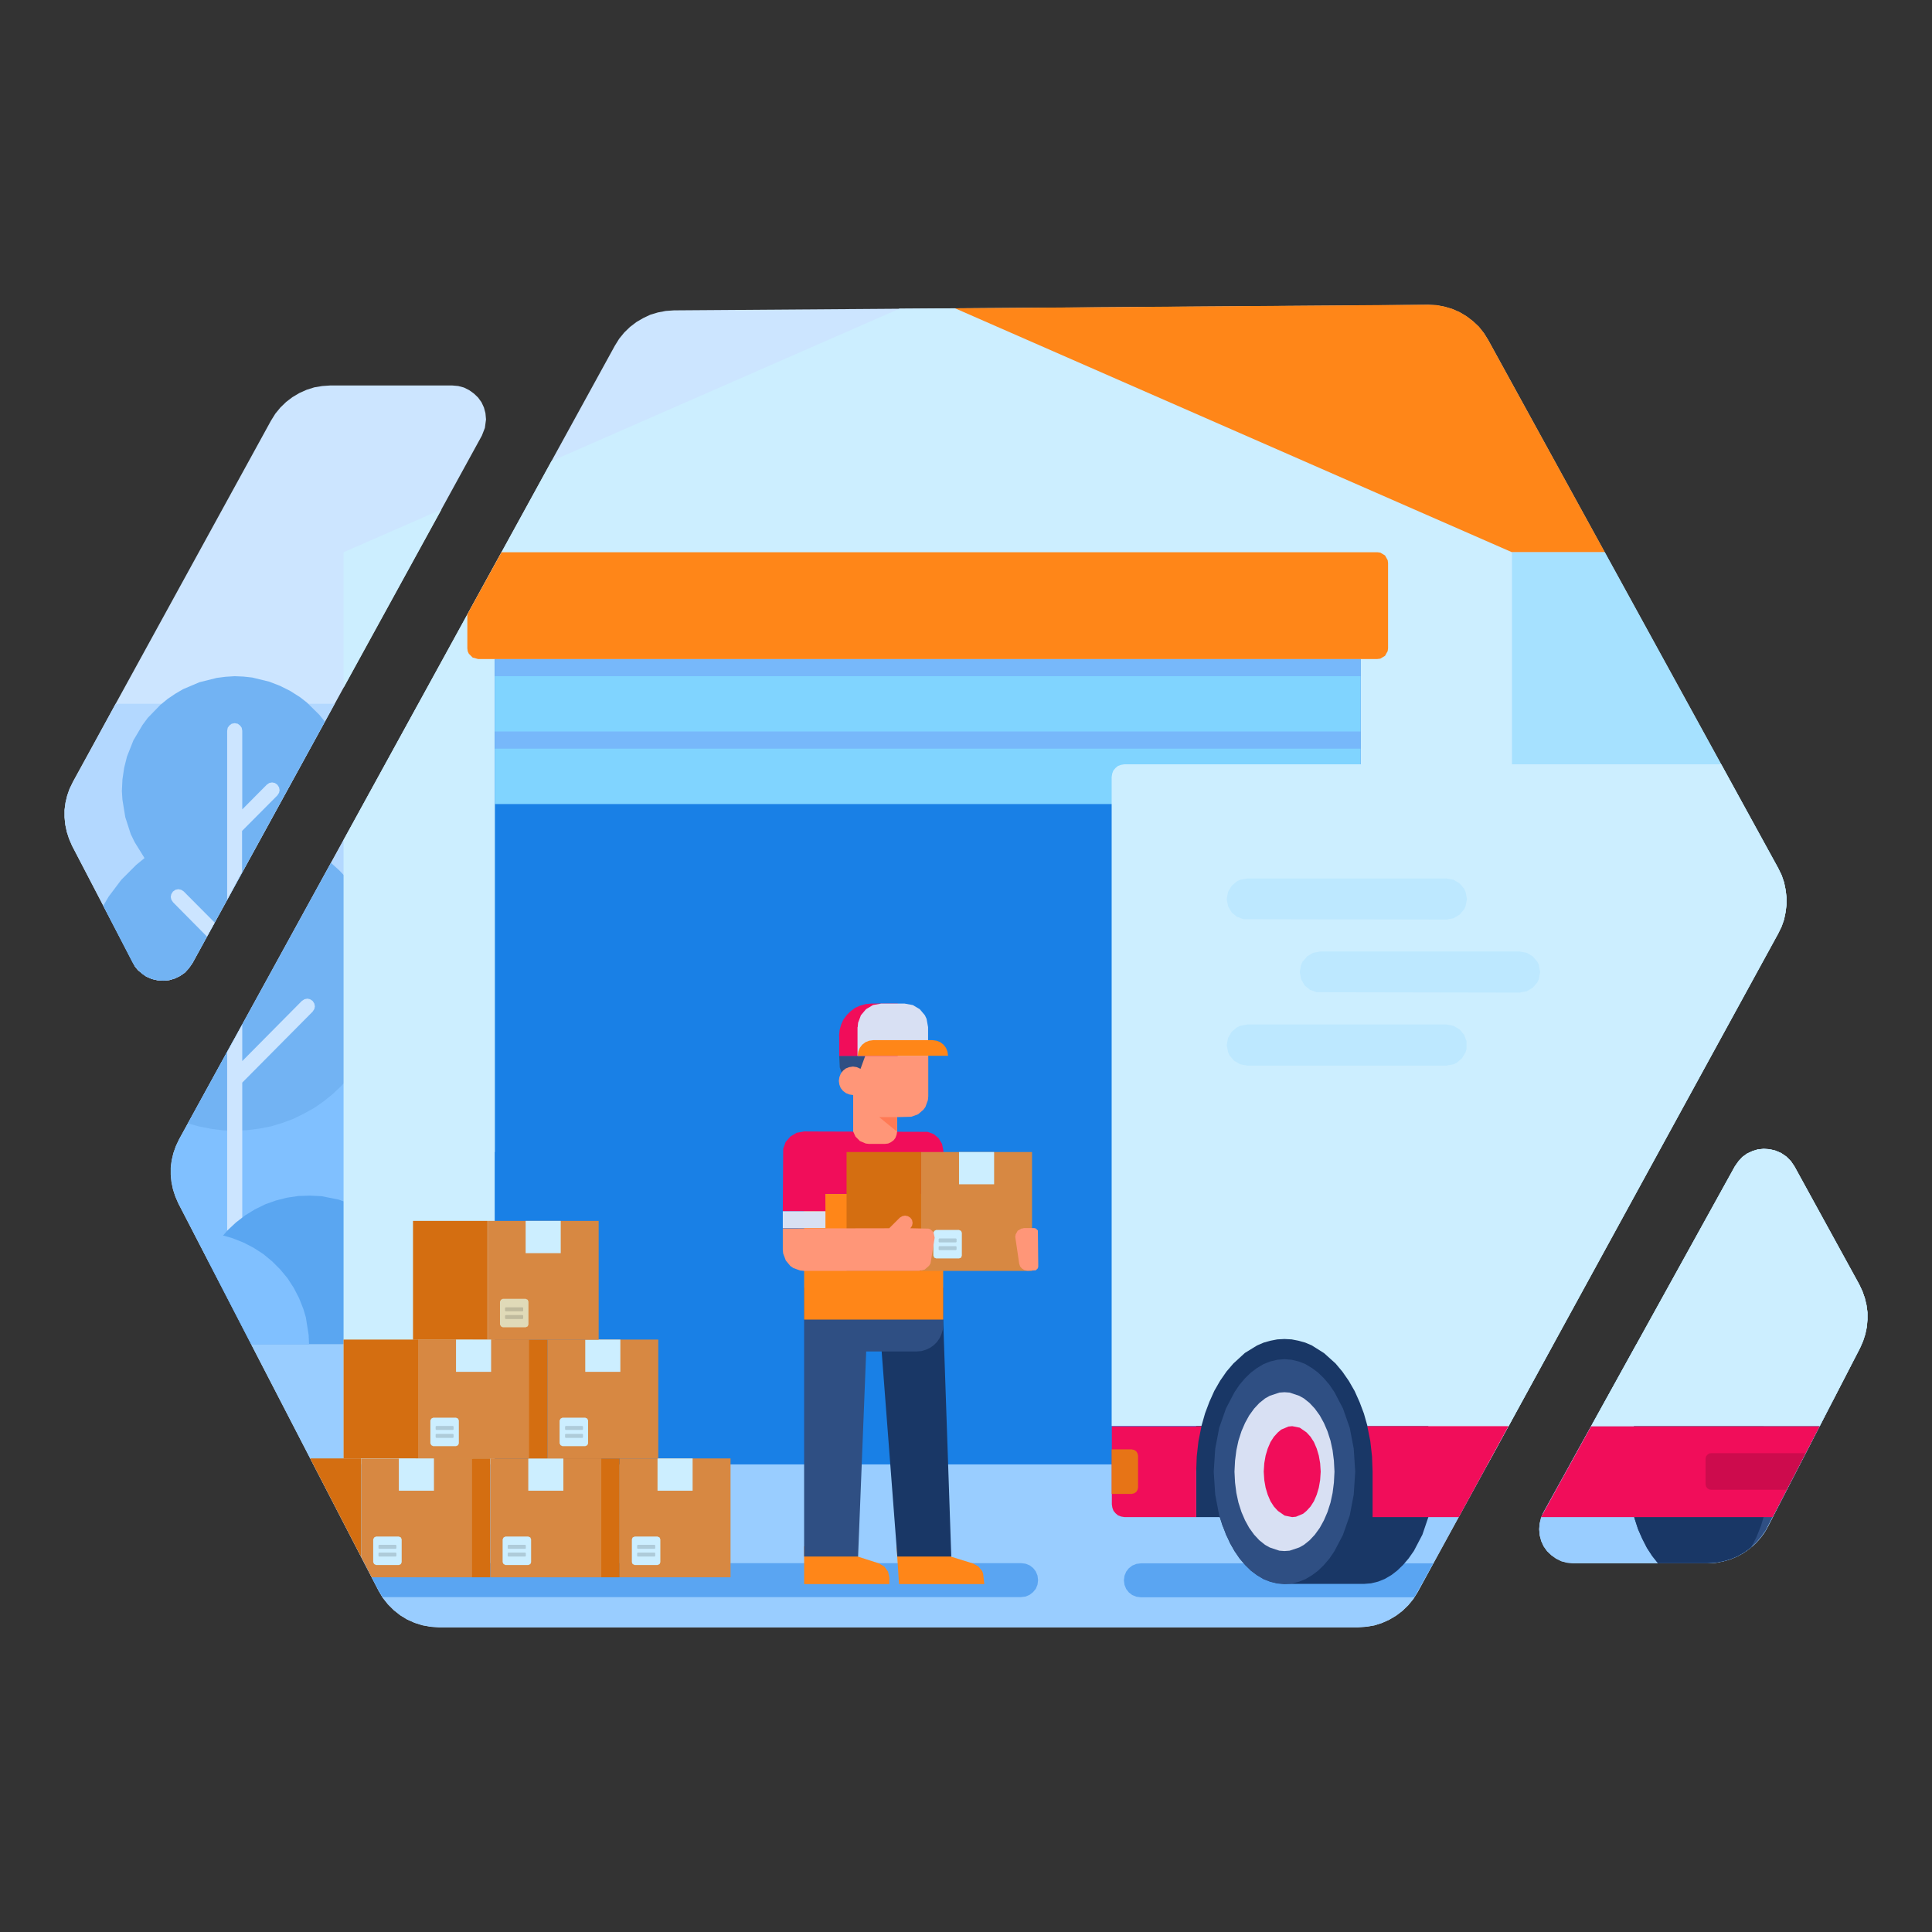 <?xml version="1.0" standalone="no"?><!DOCTYPE svg PUBLIC "-//W3C//DTD SVG 1.1//EN" "http://www.w3.org/Graphics/SVG/1.1/DTD/svg11.dtd"><svg height="1024" node-id="1" sillyvg="true" template-height="1024" template-width="1024" version="1.1" viewBox="0 0 1024 1024" width="1024" xmlns="http://www.w3.org/2000/svg" xmlns:xlink="http://www.w3.org/1999/xlink"><rect x="0" y="0" width="1024" height="1024" fill="#333333" stroke="none"/><defs node-id="303"><linearGradient gradientUnits="objectBoundingBox" id="SVGID_1_" node-id="21" spreadMethod="pad" x1="-1370.849" x2="-1370.304" y1="-823.403" y2="-823.403"><stop offset="0" stop-color="#ffffff"></stop><stop offset="1" stop-color="#cceeff"></stop></linearGradient><linearGradient gradientUnits="objectBoundingBox" id="SVGID_2_" node-id="25" spreadMethod="pad" x1="-1370.998" x2="-1370.452" y1="-823.346" y2="-823.346"><stop offset="0" stop-color="#ffc44c"></stop><stop offset="1" stop-color="#ff8618"></stop></linearGradient><linearGradient gradientUnits="objectBoundingBox" id="SVGID_3_" node-id="29" spreadMethod="pad" x1="-1371.239" x2="-1370.694" y1="-823.963" y2="-823.963"><stop offset="0" stop-color="#ffffff"></stop><stop offset="1" stop-color="#a6e1ff"></stop></linearGradient><linearGradient gradientUnits="objectBoundingBox" id="SVGID_4_" node-id="33" spreadMethod="pad" x1="-1371.053" x2="-1370.507" y1="-823.236" y2="-823.236"><stop offset="0" stop-color="#72b3f3"></stop><stop offset="1" stop-color="#1980e6"></stop></linearGradient><linearGradient gradientUnits="objectBoundingBox" id="SVGID_5_" node-id="37" spreadMethod="pad" x1="-1372.194" x2="-1371.649" y1="-823.236" y2="-823.236"><stop offset="0" stop-color="#72b3f3"></stop><stop offset="1" stop-color="#1980e6"></stop></linearGradient><linearGradient gradientUnits="objectBoundingBox" id="SVGID_6_" node-id="41" spreadMethod="pad" x1="-1372.253" x2="-1371.708" y1="-827.457" y2="-827.457"><stop offset="0" stop-color="#93c4f5"></stop><stop offset="1" stop-color="#77b8fa"></stop></linearGradient><linearGradient gradientUnits="objectBoundingBox" id="SVGID_7_" node-id="45" spreadMethod="pad" x1="-1372.474" x2="-1371.929" y1="-828.018" y2="-828.018"><stop offset="0" stop-color="#bde8ff"></stop><stop offset="1" stop-color="#80d4ff"></stop></linearGradient><linearGradient gradientUnits="objectBoundingBox" id="SVGID_8_" node-id="49" spreadMethod="pad" x1="-1372.3" x2="-1371.754" y1="-823.304" y2="-823.304"><stop offset="0" stop-color="#ffc44c"></stop><stop offset="1" stop-color="#ff8618"></stop></linearGradient><linearGradient gradientUnits="objectBoundingBox" id="SVGID_9_" node-id="54" spreadMethod="pad" x1="-1373.577" x2="-1373.032" y1="-821.126" y2="-821.126"><stop offset="0" stop-color="#304f82"></stop><stop offset="1" stop-color="#193766"></stop></linearGradient><linearGradient gradientUnits="objectBoundingBox" id="SVGID_10_" node-id="58" spreadMethod="pad" x1="-1372.237" x2="-1371.692" y1="-821.774" y2="-821.774"><stop offset="0" stop-color="#3d64a4"></stop><stop offset="1" stop-color="#193766"></stop></linearGradient><linearGradient gradientUnits="objectBoundingBox" id="SVGID_11_" node-id="62" spreadMethod="pad" x1="-1373.146" x2="-1372.601" y1="-827.724" y2="-827.724"><stop offset="0" stop-color="#3d64a4"></stop><stop offset="1" stop-color="#2f4f83"></stop></linearGradient><linearGradient gradientUnits="objectBoundingBox" id="SVGID_12_" node-id="66" spreadMethod="pad" x1="-1372.791" x2="-1372.245" y1="-820.678" y2="-820.678"><stop offset="0" stop-color="#ffffff"></stop><stop offset="0.49" stop-color="#f5f7fc"></stop><stop offset="1" stop-color="#d8e0f3"></stop></linearGradient><linearGradient gradientUnits="objectBoundingBox" id="SVGID_13_" node-id="71" spreadMethod="pad" x1="-1376.955" x2="-1376.41" y1="-832.999" y2="-832.999"><stop offset="0" stop-color="#ff5252"></stop><stop offset="1" stop-color="#f10d5a"></stop></linearGradient><linearGradient gradientUnits="objectBoundingBox" id="SVGID_14_" node-id="75" spreadMethod="pad" x1="-1373.293" x2="-1372.747" y1="-821.247" y2="-821.247"><stop offset="0" stop-color="#3d64a4"></stop><stop offset="1" stop-color="#2f4f83"></stop></linearGradient><linearGradient gradientUnits="objectBoundingBox" id="SVGID_15_" node-id="79" spreadMethod="pad" x1="-1372.356" x2="-1371.811" y1="-823.713" y2="-823.713"><stop offset="0" stop-color="#3d64a4"></stop><stop offset="1" stop-color="#193766"></stop></linearGradient><linearGradient gradientUnits="objectBoundingBox" id="SVGID_16_" node-id="83" spreadMethod="pad" x1="-1371.268" x2="-1370.723" y1="-823.376" y2="-823.376"><stop offset="0" stop-color="#ffffff"></stop><stop offset="1" stop-color="#cceeff"></stop></linearGradient><linearGradient gradientUnits="objectBoundingBox" id="SVGID_17_" node-id="90" spreadMethod="pad" x1="-1376.939" x2="-1376.394" y1="-824.864" y2="-824.864"><stop offset="0" stop-color="#ff5252"></stop><stop offset="1" stop-color="#f10d5a"></stop></linearGradient><linearGradient gradientUnits="objectBoundingBox" id="SVGID_18_" node-id="95" spreadMethod="pad" x1="-1383.585" x2="-1383.04" y1="-812.694" y2="-812.694"><stop offset="0" stop-color="#eecc51"></stop><stop offset="1" stop-color="#e77416"></stop></linearGradient><linearGradient gradientUnits="objectBoundingBox" id="SVGID_19_" node-id="101" spreadMethod="pad" x1="-1386.947" x2="-1386.402" y1="-816.249" y2="-816.264"><stop offset="0" stop-color="#ffc44c"></stop><stop offset="1" stop-color="#ff8618"></stop></linearGradient><linearGradient gradientUnits="objectBoundingBox" id="SVGID_20_" node-id="105" spreadMethod="pad" x1="-1372.114" x2="-1371.568" y1="-826.728" y2="-826.728"><stop offset="0" stop-color="#3d64a4"></stop><stop offset="1" stop-color="#193766"></stop></linearGradient><linearGradient gradientUnits="objectBoundingBox" id="SVGID_21_" node-id="110" spreadMethod="pad" x1="-1386.944" x2="-1386.398" y1="-816.207" y2="-816.207"><stop offset="0" stop-color="#ffc44c"></stop><stop offset="1" stop-color="#ff8618"></stop></linearGradient><linearGradient gradientUnits="objectBoundingBox" id="SVGID_22_" node-id="114" spreadMethod="pad" x1="-1372.626" x2="-1372.08" y1="-816.74" y2="-816.74"><stop offset="0" stop-color="#3d64a4"></stop><stop offset="1" stop-color="#2f4f83"></stop></linearGradient><linearGradient gradientUnits="objectBoundingBox" id="Shirt_1_" node-id="118" spreadMethod="pad" x1="-1375.901" x2="-1375.355" y1="-818.764" y2="-818.764"><stop offset="0" stop-color="#ffc44c"></stop><stop offset="1" stop-color="#ff8618"></stop></linearGradient><linearGradient gradientUnits="objectBoundingBox" id="Shirt1_1_" node-id="122" spreadMethod="pad" x1="-1376.608" x2="-1376.062" y1="-832.363" y2="-832.363"><stop offset="0" stop-color="#ff5252"></stop><stop offset="1" stop-color="#f10d5a"></stop></linearGradient><linearGradient gradientUnits="objectBoundingBox" id="SVGID_23_" node-id="127" spreadMethod="pad" x1="-1376.374" x2="-1375.828" y1="-834.586" y2="-834.586"><stop offset="0" stop-color="#3d64a4"></stop><stop offset="1" stop-color="#2f4f83"></stop></linearGradient><linearGradient gradientUnits="objectBoundingBox" id="SVGID_24_" node-id="131" spreadMethod="pad" x1="-1375.18" x2="-1374.634" y1="-830.762" y2="-830.762"><stop offset="0" stop-color="#ffbeae"></stop><stop offset="0.46" stop-color="#ffb39f"></stop><stop offset="1" stop-color="#ff9678"></stop></linearGradient><linearGradient gradientUnits="objectBoundingBox" id="SVGID_25_" node-id="136" spreadMethod="pad" x1="-1404.598" x2="-1404.053" y1="-862.717" y2="-862.717"><stop offset="0" stop-color="#ff653f"></stop><stop offset="1" stop-color="#ff7a55"></stop></linearGradient><linearGradient gradientUnits="objectBoundingBox" id="SVGID_26_" node-id="141" spreadMethod="pad" x1="-1374.937" x2="-1374.391" y1="-782.876" y2="-782.876"><stop offset="0" stop-color="#ff5252"></stop><stop offset="1" stop-color="#f10d5a"></stop></linearGradient><linearGradient gradientUnits="objectBoundingBox" id="SVGID_27_" node-id="145" spreadMethod="pad" x1="-1375.028" x2="-1374.483" y1="-818.719" y2="-818.719"><stop offset="0" stop-color="#ffffff"></stop><stop offset="0.49" stop-color="#f5f7fc"></stop><stop offset="1" stop-color="#d8e0f3"></stop></linearGradient><linearGradient gradientUnits="objectBoundingBox" id="SVGID_28_" node-id="150" spreadMethod="pad" x1="-1404.125" x2="-1403.58" y1="-828.673" y2="-828.673"><stop offset="0" stop-color="#ffc44c"></stop><stop offset="1" stop-color="#ff8618"></stop></linearGradient><linearGradient gradientUnits="objectBoundingBox" id="SVGID_29_" node-id="155" spreadMethod="pad" x1="-1374.315" x2="-1373.77" y1="-815.305" y2="-815.305"><stop offset="0" stop-color="#ffdba9"></stop><stop offset="1" stop-color="#d78842"></stop></linearGradient><linearGradient gradientUnits="objectBoundingBox" id="SVGID_30_" node-id="159" spreadMethod="pad" x1="-1383.804" x2="-1383.258" y1="-799.432" y2="-799.432"><stop offset="0" stop-color="#ffffff"></stop><stop offset="1" stop-color="#cceeff"></stop></linearGradient><linearGradient gradientUnits="objectBoundingBox" id="SVGID_31_" node-id="163" spreadMethod="pad" x1="-1374.315" x2="-1373.77" y1="-810.703" y2="-810.703"><stop offset="0" stop-color="#ffca80"></stop><stop offset="1" stop-color="#d46e11"></stop></linearGradient><linearGradient gradientUnits="objectBoundingBox" id="SVGID_32_" node-id="167" spreadMethod="pad" x1="-1386.678" x2="-1386.132" y1="-793.062" y2="-793.062"><stop offset="0" stop-color="#ffffff"></stop><stop offset="1" stop-color="#cceeff"></stop></linearGradient><linearGradient gradientUnits="objectBoundingBox" id="Arm-Right_1_" node-id="173" spreadMethod="pad" x1="-1381.757" x2="-1381.212" y1="-837.422" y2="-837.422"><stop offset="0" stop-color="#ffbeae"></stop><stop offset="0.46" stop-color="#ffb39f"></stop><stop offset="1" stop-color="#ff9678"></stop></linearGradient><linearGradient gradientUnits="objectBoundingBox" id="SVGID_33_" node-id="179" spreadMethod="pad" x1="-1375.13" x2="-1374.585" y1="-830.198" y2="-830.198"><stop offset="0" stop-color="#ff5252"></stop><stop offset="1" stop-color="#f10d5a"></stop></linearGradient><linearGradient gradientUnits="objectBoundingBox" id="SVGID_34_" node-id="183" spreadMethod="pad" x1="-1367.661" x2="-1367.116" y1="-814.51" y2="-814.51"><stop offset="0" stop-color="#ffffff"></stop><stop offset="0.49" stop-color="#f5f7fc"></stop><stop offset="1" stop-color="#d8e0f3"></stop></linearGradient><linearGradient gradientUnits="objectBoundingBox" id="SVGID_35_" node-id="188" spreadMethod="pad" x1="-1380.519" x2="-1379.959" y1="-827.564" y2="-827.564"><stop offset="0" stop-color="#ffbeae"></stop><stop offset="0.46" stop-color="#ffb39f"></stop><stop offset="1" stop-color="#ff9678"></stop></linearGradient><linearGradient gradientUnits="objectBoundingBox" id="SVGID_36_" node-id="194" spreadMethod="pad" x1="-1375.454" x2="-1374.908" y1="-813.718" y2="-813.718"><stop offset="0" stop-color="#ffdba9"></stop><stop offset="1" stop-color="#d78842"></stop></linearGradient><linearGradient gradientUnits="objectBoundingBox" id="SVGID_37_" node-id="198" spreadMethod="pad" x1="-1388.007" x2="-1387.462" y1="-794.423" y2="-794.423"><stop offset="0" stop-color="#ffffff"></stop><stop offset="1" stop-color="#cceeff"></stop></linearGradient><linearGradient gradientUnits="objectBoundingBox" id="SVGID_38_" node-id="202" spreadMethod="pad" x1="-1375.454" x2="-1374.908" y1="-808.341" y2="-808.341"><stop offset="0" stop-color="#ffca80"></stop><stop offset="1" stop-color="#d46e11"></stop></linearGradient><linearGradient gradientUnits="objectBoundingBox" id="SVGID_39_" node-id="206" spreadMethod="pad" x1="-1391.429" x2="-1390.883" y1="-786.902" y2="-786.902"><stop offset="0" stop-color="#ffffff"></stop><stop offset="1" stop-color="#cceeff"></stop></linearGradient><linearGradient gradientUnits="objectBoundingBox" id="SVGID_40_" node-id="212" spreadMethod="pad" x1="-1375.454" x2="-1374.908" y1="-813.037" y2="-813.037"><stop offset="0" stop-color="#ffdba9"></stop><stop offset="1" stop-color="#d78842"></stop></linearGradient><linearGradient gradientUnits="objectBoundingBox" id="SVGID_41_" node-id="216" spreadMethod="pad" x1="-1388.007" x2="-1387.462" y1="-792.276" y2="-792.276"><stop offset="0" stop-color="#ffffff"></stop><stop offset="1" stop-color="#cceeff"></stop></linearGradient><linearGradient gradientUnits="objectBoundingBox" id="SVGID_42_" node-id="220" spreadMethod="pad" x1="-1375.454" x2="-1374.908" y1="-807.328" y2="-807.328"><stop offset="0" stop-color="#ffca80"></stop><stop offset="1" stop-color="#d46e11"></stop></linearGradient><linearGradient gradientUnits="objectBoundingBox" id="SVGID_43_" node-id="224" spreadMethod="pad" x1="-1391.429" x2="-1390.883" y1="-784.258" y2="-784.258"><stop offset="0" stop-color="#ffffff"></stop><stop offset="1" stop-color="#cceeff"></stop></linearGradient><linearGradient gradientUnits="objectBoundingBox" id="SVGID_44_" node-id="230" spreadMethod="pad" x1="-1375.016" x2="-1374.471" y1="-813.338" y2="-813.338"><stop offset="0" stop-color="#ffdba9"></stop><stop offset="1" stop-color="#d78842"></stop></linearGradient><linearGradient gradientUnits="objectBoundingBox" id="SVGID_45_" node-id="234" spreadMethod="pad" x1="-1386.378" x2="-1385.832" y1="-793.224" y2="-793.224"><stop offset="0" stop-color="#ffffff"></stop><stop offset="1" stop-color="#cceeff"></stop></linearGradient><linearGradient gradientUnits="objectBoundingBox" id="SVGID_46_" node-id="238" spreadMethod="pad" x1="-1375.016" x2="-1374.471" y1="-807.775" y2="-807.775"><stop offset="0" stop-color="#ffca80"></stop><stop offset="1" stop-color="#d46e11"></stop></linearGradient><linearGradient gradientUnits="objectBoundingBox" id="SVGID_47_" node-id="242" spreadMethod="pad" x1="-1389.588" x2="-1389.043" y1="-785.424" y2="-785.424"><stop offset="0" stop-color="#ffffff"></stop><stop offset="1" stop-color="#cceeff"></stop></linearGradient><linearGradient gradientUnits="objectBoundingBox" id="SVGID_48_" node-id="248" spreadMethod="pad" x1="-1374.564" x2="-1374.018" y1="-813.023" y2="-813.023"><stop offset="0" stop-color="#ffdba9"></stop><stop offset="1" stop-color="#d78842"></stop></linearGradient><linearGradient gradientUnits="objectBoundingBox" id="SVGID_49_" node-id="252" spreadMethod="pad" x1="-1384.748" x2="-1384.203" y1="-792.232" y2="-792.232"><stop offset="0" stop-color="#ffffff"></stop><stop offset="1" stop-color="#cceeff"></stop></linearGradient><linearGradient gradientUnits="objectBoundingBox" id="SVGID_50_" node-id="256" spreadMethod="pad" x1="-1374.564" x2="-1374.018" y1="-807.308" y2="-807.308"><stop offset="0" stop-color="#ffca80"></stop><stop offset="1" stop-color="#d46e11"></stop></linearGradient><linearGradient gradientUnits="objectBoundingBox" id="SVGID_51_" node-id="260" spreadMethod="pad" x1="-1388.225" x2="-1387.68" y1="-817.216" y2="-817.216"><stop offset="0" stop-color="#f9f7eb"></stop><stop offset="1" stop-color="#e0dab8"></stop></linearGradient><linearGradient gradientUnits="objectBoundingBox" id="SVGID_52_" node-id="266" spreadMethod="pad" x1="-1375.016" x2="-1374.471" y1="-812.657" y2="-812.657"><stop offset="0" stop-color="#ffdba9"></stop><stop offset="1" stop-color="#d78842"></stop></linearGradient><linearGradient gradientUnits="objectBoundingBox" id="SVGID_53_" node-id="270" spreadMethod="pad" x1="-1386.378" x2="-1385.832" y1="-791.077" y2="-791.077"><stop offset="0" stop-color="#ffffff"></stop><stop offset="1" stop-color="#cceeff"></stop></linearGradient><linearGradient gradientUnits="objectBoundingBox" id="SVGID_54_" node-id="274" spreadMethod="pad" x1="-1375.016" x2="-1374.471" y1="-806.763" y2="-806.763"><stop offset="0" stop-color="#ffca80"></stop><stop offset="1" stop-color="#d46e11"></stop></linearGradient><linearGradient gradientUnits="objectBoundingBox" id="SVGID_55_" node-id="278" spreadMethod="pad" x1="-1389.588" x2="-1389.043" y1="-782.782" y2="-782.782"><stop offset="0" stop-color="#ffffff"></stop><stop offset="1" stop-color="#cceeff"></stop></linearGradient><linearGradient gradientUnits="objectBoundingBox" id="SVGID_56_" node-id="284" spreadMethod="pad" x1="-1375.454" x2="-1374.908" y1="-833.247" y2="-833.247"><stop offset="0" stop-color="#ffdba9"></stop><stop offset="1" stop-color="#d78842"></stop></linearGradient><linearGradient gradientUnits="objectBoundingBox" id="SVGID_57_" node-id="288" spreadMethod="pad" x1="-1388.007" x2="-1387.462" y1="-790.128" y2="-790.128"><stop offset="0" stop-color="#ffffff"></stop><stop offset="1" stop-color="#cceeff"></stop></linearGradient><linearGradient gradientUnits="objectBoundingBox" id="SVGID_58_" node-id="292" spreadMethod="pad" x1="-1376.458" x2="-1375.913" y1="-846.54" y2="-846.54"><stop offset="0" stop-color="#ffca80"></stop><stop offset="1" stop-color="#d46e11"></stop></linearGradient><linearGradient gradientUnits="objectBoundingBox" id="SVGID_59_" node-id="296" spreadMethod="pad" x1="-1391.429" x2="-1390.883" y1="-781.616" y2="-781.616"><stop offset="0" stop-color="#ffffff"></stop><stop offset="1" stop-color="#cceeff"></stop></linearGradient></defs><g node-id="896"><g node-id="897"><path d="M 942.50 460.20 L 944.30 463.90 L 945.60 467.70 L 946.40 471.60 L 946.90 475.60 L 946.90 479.50 L 946.40 483.50 L 945.60 487.40 L 944.30 491.10 L 942.50 494.80 L 751.40 843.80 L 749.10 847.50 L 746.40 850.80 L 743.30 853.80 L 740.00 856.30 L 736.30 858.50 L 732.50 860.20 L 728.40 861.50 L 724.20 862.20 L 719.80 862.50 L 232.60 862.50 L 228.10 862.20 L 223.80 861.40 L 219.70 860.10 L 215.70 858.30 L 212.10 856.10 L 208.70 853.40 L 205.60 850.30 L 202.90 846.90 L 200.60 843.00 L 94.50 637.80 L 92.90 634.10 L 91.70 630.40 L 90.90 626.60 L 90.50 622.70 L 90.50 618.80 L 91.00 615.00 L 91.90 611.20 L 93.20 607.50 L 94.90 603.90 L 325.90 183.20 L 328.20 179.50 L 330.90 176.20 L 333.90 173.30 L 337.30 170.70 L 340.90 168.60 L 344.70 166.80 L 348.70 165.60 L 352.90 164.80 L 357.20 164.50 L 757.00 161.60 L 761.40 161.80 L 765.60 162.60 L 769.70 163.80 L 773.60 165.50 L 777.30 167.70 L 780.70 170.30 L 783.80 173.20 L 786.50 176.60 L 788.80 180.30 L 942.50 460.20 Z M 919.50 618.20 L 921.40 615.50 L 923.50 613.20 L 926.00 611.40 L 928.80 610.10 L 931.70 609.20 L 934.80 608.90 L 937.90 609.10 L 940.90 609.80 L 944.00 611.10 L 946.80 613.00 L 949.20 615.40 L 951.10 618.20 L 985.40 680.70 L 987.10 684.30 L 988.40 688.00 L 989.30 691.80 L 989.80 695.60 L 989.80 699.50 L 989.50 703.40 L 988.70 707.20 L 987.50 710.90 L 985.80 714.60 L 937.10 809.00 L 934.80 812.90 L 932.10 816.30 L 929.00 819.40 L 925.60 822.10 L 922.00 824.30 L 918.00 826.10 L 913.90 827.40 L 909.60 828.20 L 905.10 828.50 L 833.80 828.50 L 830.50 828.20 L 827.50 827.40 L 824.70 826.00 L 822.20 824.20 L 820.00 822.10 L 818.20 819.60 L 816.90 816.80 L 816.10 813.80 L 815.80 810.50 L 816.10 807.50 L 816.80 804.60 L 818.00 801.80 L 919.50 618.20 Z M 239.60 204.30 L 242.90 204.60 L 245.90 205.40 L 248.70 206.80 L 251.20 208.60 L 253.40 210.70 L 255.20 213.20 L 256.50 216.00 L 257.30 219.00 L 257.60 222.30 L 257.00 226.80 L 255.40 230.90 L 102.00 510.50 L 100.10 513.20 L 98.00 515.50 L 95.40 517.30 L 92.70 518.60 L 89.70 519.50 L 86.70 519.80 L 83.60 519.60 L 80.50 518.90 L 77.50 517.60 L 73.30 514.40 L 71.60 512.40 L 38.20 448.30 L 36.60 444.60 L 35.40 440.90 L 34.60 437.10 L 34.20 433.20 L 34.20 429.30 L 34.70 425.50 L 35.60 421.70 L 36.90 418.00 L 38.60 414.40 L 143.60 223.00 L 145.90 219.30 L 148.60 216.00 L 151.70 213.00 L 155.00 210.50 L 158.70 208.30 L 162.50 206.60 L 166.60 205.30 L 170.80 204.60 L 175.20 204.30 L 239.60 204.30 Z" fill="#cce5ff" fill-rule="evenodd" group-id="1,2" node-id="693" stroke="none" target-height="700.9" target-width="955.6" target-x="34.2" target-y="161.6"></path><path d="M 299.40 556.40 L 121.20 556.40 L 221.80 373.00 L 299.50 373.00 L 299.40 556.40 Z M 177.40 373.00 L 102.00 510.50 L 100.10 513.20 L 98.00 515.50 L 95.40 517.30 L 92.70 518.60 L 89.70 519.50 L 86.70 519.80 L 83.60 519.60 L 80.50 518.90 L 77.50 517.60 L 73.30 514.40 L 71.60 512.40 L 38.20 448.30 L 36.60 444.60 L 35.40 440.90 L 34.60 437.10 L 34.20 433.20 L 34.20 429.30 L 34.70 425.50 L 35.60 421.70 L 36.90 418.00 L 61.30 373.00 L 177.40 373.00 Z" fill="#b3d8ff" fill-rule="evenodd" group-id="1,2" node-id="695" stroke="none" target-height="183.4" target-width="265.3" target-x="34.2" target-y="373"></path><path d="M 220.90 669.00 L 110.70 669.00 L 94.50 637.80 L 92.90 634.10 L 91.70 630.40 L 90.90 626.60 L 90.50 622.70 L 90.50 618.80 L 91.00 615.00 L 91.90 611.20 L 93.20 607.50 L 94.90 603.90 L 123.70 551.40 L 220.90 551.40 L 220.90 669.00 Z" fill="#80c0ff" fill-rule="evenodd" group-id="1,2" node-id="697" stroke="none" target-height="117.6" target-width="130.4" target-x="90.5" target-y="551.4"></path><path d="M 823.30 712.50 L 751.40 843.80 L 749.10 847.50 L 746.40 850.80 L 743.30 853.80 L 740.00 856.30 L 736.30 858.50 L 732.50 860.20 L 728.40 861.50 L 724.20 862.20 L 719.80 862.50 L 232.60 862.50 L 228.10 862.20 L 223.80 861.40 L 219.70 860.10 L 215.70 858.30 L 212.10 856.10 L 208.70 853.40 L 205.60 850.30 L 202.90 846.90 L 200.60 843.00 L 133.10 712.50 L 823.30 712.50 Z" fill="#99cdff" fill-rule="evenodd" group-id="1,2" node-id="699" stroke="none" target-height="150" target-width="690.2" target-x="133.1" target-y="712.5"></path><path d="M 817.90 801.80 L 867.30 712.50 L 986.80 712.50 L 935.90 811.30 L 933.50 814.70 L 930.80 817.80 L 927.80 820.50 L 924.50 822.90 L 921.00 824.90 L 917.20 826.50 L 913.30 827.60 L 909.30 828.40 L 905.10 828.60 L 833.80 828.60 L 830.50 828.30 L 827.50 827.50 L 824.70 826.10 L 822.20 824.30 L 820.00 822.20 L 818.20 819.70 L 816.90 816.90 L 816.10 813.90 L 815.80 810.60 L 816.00 807.50 L 816.70 804.60 L 817.90 801.80 Z" fill="#99cdff" fill-rule="evenodd" group-id="1,2" node-id="701" stroke="none" target-height="116.1" target-width="171" target-x="815.8" target-y="712.5"></path><path d="M 193.10 828.50 L 541.20 828.50 L 543.60 828.80 L 545.80 829.70 L 547.60 831.10 L 549.00 832.90 L 549.90 835.10 L 550.20 837.50 L 549.90 839.90 L 549.00 842.10 L 547.50 843.90 L 545.70 845.30 L 543.60 846.20 L 541.20 846.50 L 202.80 846.50 L 200.60 842.90 L 193.10 828.50 Z" fill="#5aa5f2" fill-rule="evenodd" group-id="1,2" node-id="703" stroke="none" target-height="18" target-width="357.1" target-x="193.1" target-y="828.5"></path><path d="M 759.70 828.50 L 749.60 846.60 L 604.70 846.60 L 602.30 846.30 L 600.10 845.40 L 598.30 844.00 L 596.90 842.20 L 596.00 840.00 L 595.70 837.60 L 596.00 835.20 L 596.90 833.00 L 598.30 831.20 L 600.10 829.80 L 602.30 828.90 L 604.70 828.60 L 759.70 828.60 Z" fill="#5aa5f2" fill-rule="evenodd" group-id="1,2" node-id="705" stroke="none" target-height="18.1" target-width="164" target-x="595.7" target-y="828.5"></path><g node-id="902"><path d="M 175.40 457.30 L 179.80 461.30 L 183.90 465.60 L 187.60 470.00 L 190.90 474.80 L 193.90 479.80 L 196.60 485.00 L 198.80 490.30 L 200.70 495.80 L 202.20 501.50 L 203.20 507.20 L 203.90 513.00 L 204.10 519.00 L 203.80 525.70 L 203.00 532.10 L 201.80 538.30 L 200.00 544.40 L 197.80 550.30 L 195.20 555.90 L 192.20 561.30 L 188.70 566.40 L 184.90 571.30 L 180.70 575.80 L 176.30 579.90 L 171.50 583.80 L 166.40 587.30 L 161.00 590.30 L 155.50 593.00 L 149.60 595.20 L 143.60 597.00 L 137.40 598.20 L 131.00 599.00 L 124.40 599.30 L 118.10 599.10 L 111.90 598.30 L 105.70 597.10 L 99.60 595.40 L 175.40 457.30 Z M 54.70 480.10 L 57.60 475.20 L 64.30 466.30 L 72.20 458.40 L 76.60 454.80 L 71.40 446.40 L 69.30 442.10 L 66.40 433.10 L 64.90 423.90 L 64.60 419.30 L 64.90 413.10 L 65.80 407.00 L 67.30 401.00 L 70.70 392.40 L 75.50 384.30 L 78.30 380.50 L 85.00 373.60 L 88.90 370.40 L 92.90 367.70 L 97.00 365.30 L 105.70 361.60 L 114.90 359.30 L 119.60 358.70 L 124.40 358.40 L 129.10 358.60 L 133.70 359.10 L 142.70 361.30 L 148.40 363.50 L 153.80 366.20 L 159.00 369.50 L 162.60 372.30 L 169.20 378.80 L 172.20 382.50 L 102.00 510.50 L 100.10 513.20 L 98.00 515.50 L 95.40 517.30 L 92.70 518.60 L 89.70 519.50 L 86.70 519.80 L 83.60 519.60 L 80.50 518.90 L 77.50 517.60 L 75.30 516.20 L 71.60 512.40 L 70.20 510.10 L 54.70 480.10 Z" fill="#72b3f3" fill-rule="evenodd" group-id="1,2,7" node-id="708" stroke="none" target-height="240.9" target-width="149.4" target-x="54.7" target-y="358.4"></path><path d="M 128.40 543.00 L 128.40 562.40 L 160.00 530.50 L 161.40 529.60 L 162.90 529.30 L 164.30 529.60 L 165.70 530.50 L 166.60 531.90 L 166.90 533.40 L 166.60 534.80 L 165.70 536.20 L 128.40 573.80 L 128.40 681.90 L 120.40 681.90 L 120.40 557.60 L 128.40 543.00 Z M 109.70 496.40 L 91.70 478.20 L 90.80 476.80 L 90.50 475.40 L 90.80 473.90 L 91.70 472.50 L 93.00 471.60 L 94.50 471.30 L 96.00 471.60 L 97.30 472.40 L 113.80 489.00 L 109.70 496.40 Z M 120.40 476.90 L 120.40 387.30 L 120.70 385.70 L 121.60 384.50 L 122.80 383.60 L 124.40 383.30 L 126.00 383.60 L 127.20 384.50 L 128.10 385.70 L 128.40 387.30 L 128.40 429.00 L 141.40 415.90 L 142.70 415.00 L 144.20 414.70 L 145.70 415.00 L 147.00 415.90 L 147.90 417.30 L 148.20 418.80 L 147.90 420.20 L 147.00 421.60 L 128.30 440.40 L 128.30 462.20 L 120.40 476.90 Z" fill="#cce5ff" fill-rule="evenodd" group-id="1,2,7" node-id="710" stroke="none" target-height="298.6" target-width="76.4" target-x="90.5" target-y="383.3"></path></g><g node-id="903"><path d="M 110.00 667.80 L 112.30 663.40 L 117.60 655.60 L 120.60 652.10 L 125.10 647.90 L 129.90 644.20 L 135.10 641.00 L 140.60 638.30 L 146.20 636.30 L 152.10 634.80 L 158.10 633.90 L 164.20 633.70 L 170.40 634.00 L 179.50 635.80 L 188.60 639.20 L 193.70 641.90 L 198.40 645.00 L 202.70 648.40 L 206.70 652.30 L 210.30 656.50 L 213.50 661.00 L 216.20 665.80 L 218.60 670.80 L 220.40 676.10 L 221.70 681.50 L 222.50 687.00 L 222.80 692.80 L 222.80 712.50 L 133.10 712.50 L 110.00 667.80 Z" fill="#5aa6f1" fill-rule="evenodd" group-id="1,2,8" node-id="714" stroke="none" target-height="78.8" target-width="112.8" target-x="110" target-y="633.7"></path><path d="M 102.60 653.30 L 109.50 653.50 L 118.90 655.00 L 123.30 656.30 L 129.10 658.60 L 134.50 661.40 L 139.60 664.70 L 144.30 668.60 L 148.50 672.80 L 152.40 677.50 L 155.70 682.60 L 158.50 688.00 L 160.80 693.80 L 162.10 698.20 L 163.60 707.60 L 163.80 712.50 L 133.20 712.50 L 102.60 653.30 Z" fill="#80c0ff" fill-rule="evenodd" group-id="1,2,8" node-id="716" stroke="none" target-height="59.2" target-width="61.2" target-x="102.6" target-y="653.3"></path></g></g><g node-id="898"><path d="M 801.40 292.70 L 801.40 752.50 L 788.50 776.10 L 182.10 776.10 L 182.10 445.20 L 292.30 244.40 L 476.80 163.60 L 506.20 163.40 L 801.40 292.70 Z M 234.00 270.00 L 182.10 364.50 L 182.10 292.70 L 234.00 270.00 Z" fill="url(#SVGID_1_)" fill-rule="evenodd" group-id="1,3" node-id="721" stroke="none" target-height="612.7" target-width="619.3" target-x="182.1" target-y="163.4"></path><path d="M 506.20 163.40 L 757.00 161.50 L 761.40 161.70 L 765.60 162.50 L 769.70 163.70 L 773.60 165.40 L 777.30 167.60 L 780.70 170.20 L 783.80 173.10 L 786.50 176.50 L 788.80 180.20 L 850.60 292.70 L 801.40 292.70 L 506.20 163.40 Z" fill="url(#SVGID_2_)" fill-rule="evenodd" group-id="1,3" node-id="723" stroke="none" target-height="131.2" target-width="344.4" target-x="506.2" target-y="161.5"></path><path d="M 832.20 776.10 L 919.50 618.20 L 921.40 615.50 L 923.50 613.20 L 926.00 611.40 L 928.80 610.10 L 931.70 609.20 L 934.80 608.90 L 937.90 609.10 L 940.90 609.80 L 944.00 611.10 L 946.80 613.00 L 949.20 615.40 L 951.10 618.20 L 985.40 680.70 L 987.10 684.30 L 988.40 688.00 L 989.30 691.80 L 989.80 695.60 L 989.80 699.50 L 989.40 703.40 L 988.60 707.20 L 987.40 710.90 L 985.80 714.60 L 954.00 776.10 L 832.20 776.10 Z M 850.60 292.70 L 942.50 460.10 L 944.30 463.80 L 945.60 467.60 L 946.40 471.50 L 946.90 475.50 L 946.90 479.40 L 946.40 483.40 L 945.60 487.30 L 944.30 491.00 L 942.50 494.70 L 801.40 752.50 L 801.40 292.70 L 850.60 292.70 Z" fill="url(#SVGID_3_)" fill-rule="evenodd" group-id="1,3" node-id="725" stroke="none" target-height="483.4" target-width="188.4" target-x="801.4" target-y="292.7"></path><path d="M 262.30 349.30 L 721.10 349.30 L 721.10 776.10 L 262.30 776.10 Z" fill="url(#SVGID_4_)" fill-rule="nonzero" group-id="1,3" node-id="727" stroke="none" target-height="426.8" target-width="458.8" target-x="262.3" target-y="349.3"></path><path d="M 262.30 610.60 L 721.10 610.60 L 721.10 776.10 L 262.30 776.10 Z" fill="url(#SVGID_5_)" fill-rule="nonzero" group-id="1,3" node-id="729" stroke="none" target-height="165.5" target-width="458.8" target-x="262.3" target-y="610.6"></path><path d="M 262.30 349.30 L 721.10 349.30 L 721.10 426.10 L 262.30 426.10 Z" fill="url(#SVGID_6_)" fill-rule="nonzero" group-id="1,3" node-id="731" stroke="none" target-height="76.8" target-width="458.8" target-x="262.3" target-y="349.3"></path><path d="M 721.10 396.80 L 721.10 426.10 L 262.30 426.10 L 262.30 396.80 L 721.10 396.80 Z M 721.10 358.40 L 721.10 387.70 L 262.30 387.70 L 262.30 358.40 L 721.10 358.40 Z" fill="url(#SVGID_7_)" fill-rule="evenodd" group-id="1,3" node-id="733" stroke="none" target-height="67.7" target-width="458.8" target-x="262.3" target-y="358.4"></path><path d="M 730.10 292.70 L 731.60 292.90 L 734.10 294.40 L 735.50 296.90 L 735.70 298.40 L 735.70 343.60 L 735.50 345.10 L 734.10 347.60 L 731.60 349.10 L 730.00 349.30 L 253.40 349.30 L 250.50 348.50 L 248.50 346.50 L 247.90 345.20 L 247.70 343.60 L 247.70 325.60 L 265.80 292.70 L 730.10 292.70 Z" fill="url(#SVGID_8_)" fill-rule="evenodd" group-id="1,3" node-id="735" stroke="none" target-height="56.6" target-width="488" target-x="247.7" target-y="292.7"></path></g><g node-id="899"><path d="M 634.00 705.70 L 737.90 705.70 L 737.90 804.10 L 634.00 804.10 Z" fill="url(#SVGID_9_)" fill-rule="nonzero" group-id="1,4" node-id="739" stroke="none" target-height="98.4" target-width="103.9" target-x="634" target-y="705.7"></path><path d="M 722.90 720.30 L 680.80 720.30 L 677.00 720.60 L 673.30 721.50 L 669.80 722.90 L 666.30 725.00 L 663.10 727.40 L 660.00 730.40 L 657.10 733.80 L 654.30 737.80 L 649.80 746.40 L 646.30 756.70 L 645.00 762.10 L 643.50 773.70 L 643.30 779.90 L 643.50 786.10 L 644.10 792.10 L 646.20 803.10 L 647.90 808.50 L 651.90 817.90 L 654.30 822.00 L 657.10 826.00 L 660.00 829.40 L 663.00 832.40 L 666.20 834.80 L 669.70 836.90 L 673.30 838.30 L 677.00 839.20 L 680.80 839.50 L 722.90 839.50 L 726.70 839.20 L 730.40 838.30 L 733.90 836.90 L 737.50 834.80 L 740.60 832.40 L 743.70 829.40 L 746.60 826.00 L 749.40 822.00 L 753.90 813.40 L 757.40 803.10 L 758.70 797.70 L 760.20 786.10 L 760.40 779.90 L 759.60 767.70 L 758.70 762.10 L 755.80 751.30 L 753.90 746.40 L 749.40 737.80 L 746.60 733.80 L 743.70 730.40 L 740.70 727.40 L 737.50 725.00 L 734.00 722.90 L 730.40 721.50 L 726.70 720.60 L 722.90 720.30 Z" fill="url(#SVGID_10_)" fill-rule="evenodd" group-id="1,4" node-id="741" stroke="none" target-height="119.2" target-width="117.1" target-x="643.3" target-y="720.3"></path><path d="M 718.30 780.00 L 717.50 792.20 L 715.40 803.20 L 711.80 813.50 L 707.30 822.10 L 704.60 826.10 L 701.60 829.60 L 698.60 832.50 L 695.40 834.90 L 691.90 837.00 L 688.30 838.40 L 684.60 839.30 L 680.80 839.60 L 677.00 839.30 L 673.30 838.40 L 669.70 837.00 L 666.20 834.90 L 663.00 832.50 L 660.00 829.60 L 657.00 826.10 L 654.30 822.10 L 649.80 813.50 L 646.20 803.20 L 644.10 792.20 L 643.30 780.00 L 644.10 767.80 L 646.20 756.80 L 649.80 746.50 L 654.30 737.90 L 657.00 733.90 L 660.00 730.40 L 663.00 727.50 L 666.20 725.10 L 669.70 723.00 L 673.30 721.60 L 677.00 720.70 L 680.80 720.40 L 684.60 720.70 L 688.30 721.60 L 691.90 723.00 L 695.40 725.10 L 698.60 727.50 L 701.60 730.40 L 704.60 733.90 L 707.30 737.90 L 711.80 746.50 L 715.40 756.80 L 717.50 767.80 L 718.30 780.00 Z" fill="url(#SVGID_11_)" fill-rule="nonzero" group-id="1,4" node-id="743" stroke="none" target-height="119.2" target-width="75" target-x="643.3" target-y="720.4"></path><path d="M 707.30 780.00 L 707.00 785.80 L 706.30 791.30 L 705.20 796.40 L 703.60 801.40 L 701.70 805.80 L 699.50 809.80 L 696.90 813.40 L 694.10 816.40 L 691.10 818.80 L 688.60 820.20 L 683.50 821.90 L 680.80 822.10 L 678.10 821.90 L 673.00 820.20 L 670.50 818.80 L 667.50 816.40 L 664.70 813.40 L 662.10 809.80 L 659.90 805.80 L 658.00 801.40 L 656.40 796.40 L 655.30 791.30 L 654.60 785.80 L 654.30 780.00 L 654.60 774.20 L 655.30 768.70 L 656.40 763.60 L 658.00 758.60 L 659.90 754.20 L 662.10 750.20 L 664.70 746.60 L 667.50 743.60 L 670.50 741.20 L 673.00 739.80 L 678.10 738.10 L 680.80 737.90 L 683.50 738.10 L 688.60 739.80 L 691.10 741.20 L 694.10 743.60 L 696.90 746.60 L 699.50 750.20 L 701.70 754.20 L 703.60 758.60 L 705.20 763.60 L 706.30 768.70 L 707.00 774.20 L 707.30 780.00 Z" fill="url(#SVGID_12_)" fill-rule="nonzero" group-id="1,4" node-id="745" stroke="none" target-height="84.2" target-width="53" target-x="654.3" target-y="737.9"></path><path d="M 700.00 780.00 L 699.70 784.50 L 699.00 788.50 L 697.90 792.20 L 696.40 795.70 L 694.60 798.50 L 692.50 800.80 L 690.70 802.30 L 686.90 803.90 L 684.90 804.10 L 680.90 803.30 L 677.30 800.80 L 675.20 798.50 L 673.40 795.70 L 671.90 792.20 L 670.80 788.50 L 670.10 784.50 L 669.80 780.00 L 670.10 775.50 L 670.80 771.50 L 671.90 767.80 L 673.40 764.30 L 675.20 761.50 L 677.30 759.20 L 679.10 757.70 L 682.90 756.10 L 684.90 755.90 L 688.90 756.70 L 692.50 759.20 L 694.60 761.50 L 696.40 764.30 L 697.90 767.80 L 699.00 771.50 L 699.70 775.50 L 700.00 780.00 Z" fill="url(#SVGID_13_)" fill-rule="nonzero" group-id="1,4" node-id="747" stroke="none" target-height="48.2" target-width="30.2" target-x="669.8" target-y="755.9"></path><path d="M 878.70 828.50 L 875.70 824.70 L 872.90 820.40 L 870.40 815.50 L 868.20 810.50 L 866.40 805.00 L 864.90 799.00 L 863.80 792.90 L 863.10 786.60 L 862.90 779.90 L 863.10 773.70 L 864.60 762.10 L 865.80 756.70 L 869.40 746.40 L 873.90 737.80 L 876.70 733.80 L 879.60 730.40 L 882.60 727.40 L 885.80 725.00 L 889.30 722.90 L 892.90 721.50 L 896.60 720.60 L 900.40 720.30 L 942.50 720.30 L 946.40 720.60 L 950.10 721.50 L 953.70 723.00 L 957.10 725.00 L 960.40 727.50 L 963.50 730.50 L 966.40 733.90 L 969.00 737.80 L 971.50 742.10 L 935.80 811.20 L 933.40 814.60 L 930.70 817.70 L 927.70 820.40 L 924.40 822.80 L 920.90 824.80 L 917.10 826.40 L 913.20 827.50 L 909.20 828.30 L 905.00 828.50 L 878.70 828.50 Z" fill="url(#SVGID_14_)" fill-rule="evenodd" group-id="1,4" node-id="749" stroke="none" target-height="108.2" target-width="108.6" target-x="862.9" target-y="720.3"></path><path d="M 878.70 828.50 L 875.70 824.70 L 872.90 820.40 L 870.40 815.50 L 868.20 810.50 L 866.40 805.00 L 864.90 799.00 L 863.80 792.90 L 863.10 786.60 L 862.90 779.90 L 863.10 773.70 L 864.60 762.10 L 865.80 756.70 L 869.40 746.40 L 873.90 737.80 L 876.70 733.80 L 879.60 730.40 L 882.60 727.40 L 885.80 725.00 L 889.30 722.90 L 892.90 721.50 L 896.60 720.60 L 900.40 720.30 L 904.20 720.60 L 907.90 721.50 L 911.50 722.90 L 915.00 725.00 L 918.20 727.40 L 921.30 730.40 L 924.20 733.80 L 927.00 737.80 L 929.30 741.90 L 933.40 751.30 L 935.00 756.70 L 937.20 767.70 L 938.00 779.90 L 937.70 787.70 L 936.80 795.00 L 935.40 801.80 L 933.40 808.60 L 931.00 814.60 L 928.20 820.10 L 924.80 822.60 L 921.20 824.70 L 917.40 826.30 L 913.40 827.50 L 909.30 828.20 L 905.10 828.50 L 878.70 828.50 Z" fill="url(#SVGID_15_)" fill-rule="evenodd" group-id="1,4" node-id="751" stroke="none" target-height="108.2" target-width="75.1" target-x="862.9" target-y="720.3"></path><path d="M 912.30 405.10 L 942.50 460.20 L 944.30 463.90 L 945.60 467.70 L 946.40 471.60 L 946.90 475.60 L 946.90 479.50 L 946.40 483.50 L 945.60 487.40 L 944.30 491.10 L 942.50 494.80 L 799.60 755.90 L 724.80 755.90 L 722.90 749.20 L 720.60 743.10 L 718.00 737.30 L 714.90 731.90 L 711.50 727.00 L 707.90 722.70 L 701.80 717.20 L 695.30 713.10 L 691.80 711.60 L 688.20 710.60 L 684.60 709.90 L 680.80 709.70 L 677.00 709.90 L 673.40 710.60 L 669.80 711.60 L 666.30 713.10 L 659.80 717.10 L 653.70 722.70 L 650.10 726.90 L 646.70 731.80 L 643.60 737.20 L 641.00 743.00 L 638.70 749.10 L 636.80 755.80 L 589.20 755.80 L 589.20 411.80 L 589.50 410.00 L 590.10 408.40 L 591.20 407.10 L 592.50 406.00 L 594.10 405.40 L 595.90 405.10 L 912.30 405.10 Z M 843.30 755.90 L 919.50 618.20 L 921.40 615.50 L 923.50 613.20 L 926.00 611.40 L 928.80 610.10 L 931.70 609.20 L 934.80 608.90 L 937.90 609.10 L 940.90 609.80 L 944.00 611.10 L 946.80 613.00 L 949.20 615.40 L 951.10 618.20 L 985.40 680.70 L 987.10 684.30 L 988.40 688.00 L 989.30 691.80 L 989.80 695.60 L 989.80 699.50 L 989.40 703.40 L 988.60 707.20 L 987.40 710.90 L 985.80 714.60 L 964.50 755.90 L 843.30 755.90 Z" fill="url(#SVGID_16_)" fill-rule="evenodd" group-id="1,4" node-id="753" stroke="none" target-height="350.8" target-width="400.6" target-x="589.2" target-y="405.1"></path><path d="M 650.20 476.50 L 650.90 472.70 L 652.80 469.50 L 655.60 467.10 L 657.30 466.30 L 661.10 465.60 L 766.60 465.60 L 770.40 466.30 L 773.60 468.20 L 776.00 471.00 L 776.80 472.70 L 777.50 476.50 L 776.80 480.30 L 776.00 482.00 L 773.60 484.80 L 770.40 486.70 L 766.60 487.40 L 659.10 487.20 L 655.60 485.90 L 652.80 483.60 L 650.90 480.30 L 650.20 476.50 Z" fill="#bde8ff" fill-rule="evenodd" group-id="1,4" node-id="755" stroke="none" target-height="21.8" target-width="127.3" target-x="650.2" target-y="465.6"></path><path d="M 688.90 515.20 L 689.60 511.40 L 690.40 509.70 L 692.80 506.90 L 696.00 505.00 L 699.80 504.30 L 805.40 504.30 L 809.20 505.00 L 812.40 506.90 L 814.80 509.70 L 815.60 511.40 L 816.30 515.20 L 815.60 519.00 L 814.80 520.70 L 812.40 523.50 L 809.20 525.40 L 805.40 526.10 L 697.80 525.90 L 694.30 524.60 L 691.50 522.30 L 689.60 519.00 L 688.90 515.20 Z" fill="#bde8ff" fill-rule="evenodd" group-id="1,4" node-id="757" stroke="none" target-height="21.8" target-width="127.4" target-x="688.9" target-y="504.3"></path><path d="M 650.20 553.90 L 650.90 550.10 L 652.80 546.90 L 655.60 544.50 L 657.30 543.70 L 661.10 543.00 L 766.60 543.00 L 770.40 543.70 L 773.60 545.60 L 776.00 548.40 L 777.30 551.90 L 777.30 555.90 L 776.80 557.70 L 774.90 560.90 L 772.10 563.30 L 770.40 564.10 L 766.60 564.80 L 661.10 564.80 L 657.30 564.10 L 654.10 562.20 L 651.70 559.40 L 650.90 557.70 L 650.20 553.90 Z" fill="#bde8ff" fill-rule="evenodd" group-id="1,4" node-id="759" stroke="none" target-height="21.8" target-width="127.1" target-x="650.2" target-y="543"></path><path d="M 724.70 755.90 L 799.50 755.90 L 773.20 804.10 L 727.50 804.10 L 727.50 780.00 L 727.20 771.90 L 726.30 763.90 L 724.70 755.90 Z M 636.80 755.90 L 635.20 763.90 L 634.30 771.90 L 634.00 780.00 L 634.00 804.10 L 596.00 804.10 L 594.20 803.80 L 592.60 803.20 L 591.30 802.10 L 590.20 800.80 L 589.60 799.20 L 589.30 797.40 L 589.30 756.00 L 636.80 756.00 Z M 939.50 804.10 L 816.80 804.10 L 843.30 756.00 L 964.40 756.00 L 939.50 804.10 Z" fill="url(#SVGID_17_)" fill-rule="evenodd" group-id="1,4" node-id="761" stroke="none" target-height="48.2" target-width="375.1" target-x="589.3" target-y="755.9"></path><path d="M 957.00 770.20 L 946.90 789.60 L 906.90 789.60 L 905.80 789.40 L 904.90 788.80 L 904.20 787.80 L 904.00 786.70 L 904.00 773.10 L 904.20 772.00 L 904.90 771.10 L 905.80 770.40 L 906.90 770.20 L 957.00 770.20 Z" fill="#000000" fill-opacity="0.15" fill-rule="evenodd" group-id="1,4" node-id="763" stroke="none" target-height="19.4" target-width="53" target-x="904" target-y="770.2"></path><path d="M 589.20 768.20 L 599.80 768.20 L 601.10 768.50 L 602.20 769.20 L 602.90 770.30 L 603.20 771.60 L 603.20 788.40 L 602.90 789.70 L 602.20 790.80 L 601.10 791.50 L 599.80 791.80 L 589.20 791.80 L 589.20 768.20 Z" fill="url(#SVGID_18_)" fill-rule="evenodd" group-id="1,4" node-id="765" stroke="none" target-height="23.6" target-width="14" target-x="589.2" target-y="768.2"></path></g><g node-id="900"><g node-id="904"><path d="M 476.50 839.60 L 475.20 819.60 L 497.70 819.60 L 504.20 825.10 L 515.80 828.70 L 518.60 830.30 L 520.60 832.70 L 521.10 834.20 L 521.70 839.60 L 476.50 839.60 Z" fill="url(#SVGID_19_)" fill-rule="evenodd" group-id="1,5,9" node-id="770" stroke="none" target-height="20" target-width="46.5" target-x="475.2" target-y="819.6"></path><path d="M 499.90 699.40 L 504.20 825.00 L 475.60 825.00 L 466.00 699.40 L 499.90 699.40 Z" fill="url(#SVGID_20_)" fill-rule="nonzero" group-id="1,5,9" node-id="772" stroke="none" target-height="125.6" target-width="38.2" target-x="466" target-y="699.4"></path></g><g node-id="905"><path d="M 426.20 839.60 L 426.20 819.60 L 448.70 819.60 L 454.90 825.10 L 465.80 828.60 L 468.70 830.30 L 470.70 833.00 L 471.40 836.20 L 471.40 839.60 L 426.20 839.60 Z" fill="url(#SVGID_21_)" fill-rule="evenodd" group-id="1,5,10" node-id="776" stroke="none" target-height="20" target-width="45.2" target-x="426.2" target-y="819.6"></path><path d="M 426.20 702.20 L 426.20 682.50 L 499.90 682.50 L 499.90 702.20 L 499.70 704.80 L 499.00 707.10 L 498.00 709.30 L 496.60 711.30 L 494.90 713.00 L 492.90 714.40 L 490.70 715.40 L 488.40 716.10 L 485.80 716.30 L 459.10 716.30 L 454.80 825.00 L 426.20 825.00 L 426.20 702.20 Z" fill="url(#SVGID_22_)" fill-rule="evenodd" group-id="1,5,10" node-id="778" stroke="none" target-height="142.5" target-width="73.7" target-x="426.2" target-y="682.5"></path></g><path d="M 426.20 632.80 L 499.90 632.80 L 499.90 699.40 L 426.20 699.40 Z" fill="url(#Shirt_1_)" fill-rule="nonzero" group-id="1,5" id="Shirt" node-id="121" stroke="none" target-height="66.6" target-width="73.7" target-x="426.2" target-y="632.8"></path><path d="M 426.20 632.80 L 426.20 599.70 L 491.70 599.90 L 494.90 601.10 L 497.50 603.30 L 499.30 606.30 L 500.00 609.80 L 500.00 632.80 L 426.20 632.80 Z" fill="url(#Shirt1_1_)" fill-rule="evenodd" group-id="1,5" id="Shirt1" node-id="125" stroke="none" target-height="33.1" target-width="73.8" target-x="426.2" target-y="599.7"></path><g node-id="906"><path d="M 489.90 559.60 L 444.80 559.60 L 445.10 565.80 L 445.90 567.90 L 447.20 569.90 L 448.90 571.50 L 454.20 575.50 L 489.90 559.60 Z" fill="url(#SVGID_23_)" fill-rule="evenodd" group-id="1,5,11" node-id="784" stroke="none" target-height="15.9" target-width="45.1" target-x="444.8" target-y="559.6"></path><path d="M 456.10 566.50 L 461.40 551.90 L 492.00 555.00 L 492.00 581.10 L 491.80 583.10 L 490.50 586.70 L 489.40 588.20 L 486.60 590.60 L 483.00 591.90 L 475.50 592.10 L 475.50 599.70 L 475.20 601.50 L 474.60 603.10 L 473.60 604.40 L 472.20 605.40 L 470.70 606.10 L 468.90 606.30 L 460.70 606.30 L 458.90 606.10 L 455.80 604.80 L 453.40 602.40 L 452.20 599.70 L 452.20 580.40 L 450.20 580.10 L 448.40 579.40 L 446.80 578.20 L 445.60 576.70 L 444.90 574.90 L 444.60 572.90 L 444.90 570.90 L 445.60 569.10 L 446.80 567.50 L 448.30 566.30 L 450.10 565.60 L 452.10 565.30 L 454.10 565.60 L 456.10 566.50 Z" fill="url(#SVGID_24_)" fill-rule="evenodd" group-id="1,5,11" node-id="786" stroke="none" target-height="54.4" target-width="47.4" target-x="444.6" target-y="551.9"></path><path d="M 475.40 592.10 L 466.00 592.10 L 475.30 599.70 L 475.40 592.10 Z" fill="url(#SVGID_25_)" fill-rule="evenodd" group-id="1,5,11" node-id="788" stroke="none" target-height="7.6" target-width="9.4" target-x="466" target-y="592.1"></path><g node-id="909"><path d="M 444.70 549.10 L 445.00 546.00 L 445.80 543.10 L 447.00 540.40 L 448.80 538.00 L 450.80 536.00 L 453.20 534.20 L 455.90 533.00 L 458.80 532.20 L 461.90 531.90 L 475.80 531.90 L 475.80 559.70 L 444.80 559.70 L 444.80 549.10 Z" fill="url(#SVGID_26_)" fill-rule="evenodd" group-id="1,5,11,14" node-id="791" stroke="none" target-height="27.8" target-width="31.1" target-x="444.7" target-y="531.9"></path><path d="M 454.60 544.40 L 454.80 542.10 L 456.30 538.10 L 459.00 534.90 L 462.70 532.70 L 467.10 531.90 L 479.40 531.90 L 483.80 532.70 L 487.50 534.90 L 490.20 538.10 L 491.10 540.00 L 491.90 544.40 L 491.90 559.60 L 454.50 559.60 L 454.50 544.40 Z" fill="url(#SVGID_27_)" fill-rule="evenodd" group-id="1,5,11,14" node-id="793" stroke="none" target-height="27.7" target-width="37.4" target-x="454.5" target-y="531.9"></path><path d="M 462.90 551.30 L 460.70 551.60 L 458.70 552.40 L 457.00 553.70 L 455.70 555.40 L 454.90 557.40 L 454.60 559.60 L 502.50 559.60 L 502.20 557.40 L 501.40 555.40 L 500.10 553.70 L 498.40 552.40 L 496.40 551.60 L 494.20 551.30 L 462.90 551.30 Z" fill="url(#SVGID_28_)" fill-rule="evenodd" group-id="1,5,11,14" node-id="795" stroke="none" target-height="8.3" target-width="47.9" target-x="454.6" target-y="551.3"></path></g></g><g node-id="907"><path d="M 488.20 610.60 L 547.00 610.60 L 547.00 673.60 L 488.20 673.60 Z" fill="url(#SVGID_29_)" fill-rule="nonzero" group-id="1,5,12" node-id="800" stroke="none" target-height="63" target-width="58.8" target-x="488.2" target-y="610.6"></path><path d="M 508.30 610.60 L 526.90 610.60 L 526.90 627.70 L 508.30 627.70 Z" fill="url(#SVGID_30_)" fill-rule="nonzero" group-id="1,5,12" node-id="802" stroke="none" target-height="17.1" target-width="18.6" target-x="508.3" target-y="610.6"></path><path d="M 448.70 610.60 L 488.20 610.60 L 488.20 673.60 L 448.70 673.60 Z" fill="url(#SVGID_31_)" fill-rule="nonzero" group-id="1,5,12" node-id="804" stroke="none" target-height="63" target-width="39.5" target-x="448.7" target-y="610.6"></path><path d="M 494.70 653.40 L 495.20 652.40 L 496.20 651.90 L 508.30 651.90 L 509.40 652.40 L 509.80 653.40 L 509.80 665.50 L 509.40 666.60 L 508.30 667.00 L 496.20 667.00 L 495.20 666.60 L 494.70 665.50 L 494.70 653.40 Z" fill="url(#SVGID_32_)" fill-rule="evenodd" group-id="1,5,12" node-id="806" stroke="none" target-height="15.1" target-width="15.1" target-x="494.7" target-y="651.9"></path><path d="M 497.50 656.70 L 497.80 656.40 L 506.70 656.40 L 507.00 656.70 L 507.00 658.20 L 506.70 658.50 L 497.80 658.50 L 497.50 658.20 L 497.50 656.70 Z" fill="#000000" fill-opacity="0.15" fill-rule="evenodd" group-id="1,5,12" node-id="808" stroke="none" target-height="2.1" target-width="9.5" target-x="497.5" target-y="656.4"></path><path d="M 497.50 660.80 L 497.80 660.50 L 506.70 660.50 L 507.00 660.80 L 507.00 662.30 L 506.70 662.60 L 497.80 662.60 L 497.50 662.30 L 497.50 660.80 Z" fill="#000000" fill-opacity="0.15" fill-rule="evenodd" group-id="1,5,12" node-id="810" stroke="none" target-height="2.1" target-width="9.5" target-x="497.5" target-y="660.5"></path></g><path d="M 542.50 651.00 L 541.30 651.20 L 539.40 652.30 L 538.30 654.30 L 538.10 655.50 L 540.20 669.80 L 540.70 671.30 L 541.70 672.40 L 543.00 673.20 L 544.50 673.50 L 549.00 673.30 L 550.10 672.20 L 550.30 671.30 L 550.10 652.20 L 549.00 651.10 L 548.10 650.90 L 542.50 650.90 Z" fill="url(#Arm-Right_1_)" fill-rule="nonzero" group-id="1,5" id="Arm-Right" node-id="177" stroke="none" target-height="22.6" target-width="12.2" target-x="538.1" target-y="650.9"></path><g node-id="908"><path d="M 414.90 642.00 L 415.10 608.90 L 416.40 605.30 L 418.90 602.40 L 422.20 600.40 L 426.20 599.70 L 430.10 600.40 L 433.50 602.30 L 435.90 605.30 L 437.30 608.90 L 437.50 642.10 L 414.90 642.00 Z" fill="url(#SVGID_33_)" fill-rule="evenodd" group-id="1,5,13" node-id="815" stroke="none" target-height="42.4" target-width="22.6" target-x="414.9" target-y="599.7"></path><path d="M 437.50 642.00 L 437.50 650.90 L 414.90 650.90 L 414.90 642.00 L 437.50 642.00 Z" fill="url(#SVGID_34_)" fill-rule="evenodd" group-id="1,5,13" node-id="817" stroke="none" target-height="8.9" target-width="22.6" target-x="414.9" target-y="642"></path><path d="M 471.30 651.00 L 476.90 645.40 L 478.20 644.60 L 479.70 644.30 L 481.20 644.60 L 482.50 645.40 L 483.40 646.60 L 483.70 648.20 L 483.40 649.70 L 482.50 651.00 L 492.20 651.20 L 493.20 651.60 L 494.80 653.20 L 495.40 656.00 L 493.20 669.60 L 492.40 670.90 L 490.10 672.90 L 487.10 673.60 L 426.20 673.60 L 424.10 673.40 L 420.50 672.10 L 418.90 671.00 L 416.50 668.10 L 415.10 664.40 L 414.90 662.40 L 414.90 651.10 L 471.30 651.00 Z" fill="url(#SVGID_35_)" fill-rule="nonzero" group-id="1,5,13" node-id="819" stroke="none" target-height="29.3" target-width="80.5" target-x="414.9" target-y="644.3"></path></g></g><g node-id="901"><path d="M 328.40 773.00 L 387.20 773.00 L 387.20 836.00 L 328.40 836.00 Z" fill="url(#SVGID_36_)" fill-rule="nonzero" group-id="1,6" node-id="824" stroke="none" target-height="63" target-width="58.8" target-x="328.4" target-y="773"></path><path d="M 348.50 773.00 L 367.10 773.00 L 367.10 790.10 L 348.50 790.10 Z" fill="url(#SVGID_37_)" fill-rule="nonzero" group-id="1,6" node-id="826" stroke="none" target-height="17.1" target-width="18.6" target-x="348.5" target-y="773"></path><path d="M 288.90 773.00 L 328.40 773.00 L 328.40 836.00 L 288.90 836.00 Z" fill="url(#SVGID_38_)" fill-rule="nonzero" group-id="1,6" node-id="828" stroke="none" target-height="63" target-width="39.5" target-x="288.9" target-y="773"></path><path d="M 334.90 815.90 L 335.30 814.90 L 336.40 814.40 L 348.50 814.40 L 349.60 814.90 L 350.00 815.90 L 350.00 828.00 L 349.60 829.00 L 348.50 829.50 L 336.40 829.50 L 335.30 829.00 L 334.90 828.00 L 334.90 815.90 Z" fill="url(#SVGID_39_)" fill-rule="evenodd" group-id="1,6" node-id="830" stroke="none" target-height="15.1" target-width="15.1" target-x="334.9" target-y="814.4"></path><path d="M 337.70 819.10 L 338.00 818.80 L 347.00 818.80 L 347.30 819.10 L 347.30 820.60 L 347.00 820.90 L 338.00 820.90 L 337.70 820.60 L 337.70 819.10 Z" fill="#000000" fill-opacity="0.15" fill-rule="evenodd" group-id="1,6" node-id="832" stroke="none" target-height="2.1" target-width="9.6" target-x="337.7" target-y="818.8"></path><path d="M 337.70 823.20 L 338.00 822.90 L 347.00 822.90 L 347.30 823.20 L 347.30 824.70 L 347.00 825.00 L 338.00 825.00 L 337.70 824.70 L 337.70 823.20 Z" fill="#000000" fill-opacity="0.15" fill-rule="evenodd" group-id="1,6" node-id="834" stroke="none" target-height="2.1" target-width="9.6" target-x="337.7" target-y="822.9"></path><path d="M 259.90 773.00 L 318.70 773.00 L 318.70 836.00 L 259.90 836.00 Z" fill="url(#SVGID_40_)" fill-rule="nonzero" group-id="1,6" node-id="836" stroke="none" target-height="63" target-width="58.8" target-x="259.9" target-y="773"></path><path d="M 280.00 773.00 L 298.60 773.00 L 298.60 790.10 L 280.00 790.10 Z" fill="url(#SVGID_41_)" fill-rule="nonzero" group-id="1,6" node-id="838" stroke="none" target-height="17.1" target-width="18.6" target-x="280" target-y="773"></path><path d="M 220.30 773.00 L 259.80 773.00 L 259.80 836.00 L 220.30 836.00 Z" fill="url(#SVGID_42_)" fill-rule="nonzero" group-id="1,6" node-id="840" stroke="none" target-height="63" target-width="39.5" target-x="220.3" target-y="773"></path><path d="M 266.40 815.90 L 266.90 814.90 L 267.90 814.40 L 280.00 814.40 L 281.10 814.90 L 281.50 815.90 L 281.50 828.00 L 281.10 829.00 L 280.00 829.50 L 267.90 829.50 L 266.90 829.00 L 266.40 828.00 L 266.40 815.90 Z" fill="url(#SVGID_43_)" fill-rule="evenodd" group-id="1,6" node-id="842" stroke="none" target-height="15.1" target-width="15.1" target-x="266.4" target-y="814.4"></path><path d="M 269.10 819.10 L 269.40 818.80 L 278.40 818.80 L 278.70 819.10 L 278.70 820.60 L 278.40 820.90 L 269.40 820.90 L 269.10 820.60 L 269.10 819.10 Z" fill="#000000" fill-opacity="0.15" fill-rule="evenodd" group-id="1,6" node-id="844" stroke="none" target-height="2.1" target-width="9.6" target-x="269.1" target-y="818.8"></path><path d="M 269.10 823.20 L 269.40 822.90 L 278.40 822.90 L 278.70 823.20 L 278.70 824.70 L 278.40 825.00 L 269.40 825.00 L 269.10 824.70 L 269.10 823.20 Z" fill="#000000" fill-opacity="0.15" fill-rule="evenodd" group-id="1,6" node-id="846" stroke="none" target-height="2.1" target-width="9.6" target-x="269.1" target-y="822.9"></path><path d="M 290.10 710.00 L 348.90 710.00 L 348.90 773.00 L 290.10 773.00 Z" fill="url(#SVGID_44_)" fill-rule="nonzero" group-id="1,6" node-id="848" stroke="none" target-height="63" target-width="58.8" target-x="290.1" target-y="710"></path><path d="M 310.20 710.00 L 328.80 710.00 L 328.80 727.10 L 310.20 727.10 Z" fill="url(#SVGID_45_)" fill-rule="nonzero" group-id="1,6" node-id="850" stroke="none" target-height="17.1" target-width="18.6" target-x="310.2" target-y="710"></path><path d="M 250.60 710.00 L 290.10 710.00 L 290.10 773.00 L 250.60 773.00 Z" fill="url(#SVGID_46_)" fill-rule="nonzero" group-id="1,6" node-id="852" stroke="none" target-height="63" target-width="39.5" target-x="250.6" target-y="710"></path><path d="M 296.60 752.90 L 297.10 751.90 L 298.10 751.40 L 310.20 751.40 L 311.30 751.90 L 311.70 752.90 L 311.70 765.00 L 311.30 766.00 L 310.20 766.50 L 298.10 766.50 L 297.10 766.00 L 296.60 765.00 L 296.60 752.90 Z" fill="url(#SVGID_47_)" fill-rule="evenodd" group-id="1,6" node-id="854" stroke="none" target-height="15.1" target-width="15.1" target-x="296.6" target-y="751.4"></path><path d="M 299.50 756.10 L 299.80 755.80 L 308.70 755.80 L 309.00 756.10 L 309.00 757.60 L 308.70 757.90 L 299.80 757.90 L 299.50 757.60 L 299.50 756.10 Z" fill="#000000" fill-opacity="0.15" fill-rule="evenodd" group-id="1,6" node-id="856" stroke="none" target-height="2.1" target-width="9.5" target-x="299.5" target-y="755.8"></path><path d="M 299.50 760.30 L 299.80 760.00 L 308.70 760.00 L 309.00 760.30 L 309.00 761.80 L 308.70 762.10 L 299.80 762.10 L 299.50 761.80 L 299.50 760.30 Z" fill="#000000" fill-opacity="0.15" fill-rule="evenodd" group-id="1,6" node-id="858" stroke="none" target-height="2.1" target-width="9.5" target-x="299.5" target-y="760"></path><path d="M 258.50 647.10 L 317.30 647.10 L 317.30 710.10 L 258.50 710.10 Z" fill="url(#SVGID_48_)" fill-rule="nonzero" group-id="1,6" node-id="860" stroke="none" target-height="63" target-width="58.8" target-x="258.5" target-y="647.1"></path><path d="M 278.60 647.10 L 297.20 647.10 L 297.20 664.20 L 278.60 664.20 Z" fill="url(#SVGID_49_)" fill-rule="nonzero" group-id="1,6" node-id="862" stroke="none" target-height="17.1" target-width="18.6" target-x="278.6" target-y="647.1"></path><path d="M 218.90 647.10 L 258.40 647.10 L 258.40 710.10 L 218.90 710.10 Z" fill="url(#SVGID_50_)" fill-rule="nonzero" group-id="1,6" node-id="864" stroke="none" target-height="63" target-width="39.5" target-x="218.9" target-y="647.1"></path><path d="M 265.00 689.90 L 265.50 688.90 L 266.50 688.40 L 278.60 688.40 L 279.70 688.90 L 280.10 689.90 L 280.10 702.00 L 279.70 703.00 L 278.60 703.50 L 266.50 703.50 L 265.50 703.00 L 265.00 702.00 L 265.00 689.90 Z" fill="url(#SVGID_51_)" fill-rule="evenodd" group-id="1,6" node-id="866" stroke="none" target-height="15.1" target-width="15.1" target-x="265" target-y="688.4"></path><path d="M 267.70 693.20 L 268.00 692.90 L 277.00 692.90 L 277.30 693.20 L 277.30 694.70 L 277.00 695.00 L 268.00 695.00 L 267.70 694.70 L 267.70 693.20 Z" fill="#000000" fill-opacity="0.15" fill-rule="evenodd" group-id="1,6" node-id="868" stroke="none" target-height="2.1" target-width="9.6" target-x="267.7" target-y="692.9"></path><path d="M 267.70 697.30 L 268.00 697.00 L 277.00 697.00 L 277.30 697.30 L 277.30 698.80 L 277.00 699.10 L 268.00 699.10 L 267.70 698.80 L 267.70 697.30 Z" fill="#000000" fill-opacity="0.15" fill-rule="evenodd" group-id="1,6" node-id="870" stroke="none" target-height="2.1" target-width="9.6" target-x="267.7" target-y="697"></path><path d="M 221.60 710.00 L 280.40 710.00 L 280.40 773.00 L 221.60 773.00 Z" fill="url(#SVGID_52_)" fill-rule="nonzero" group-id="1,6" node-id="872" stroke="none" target-height="63" target-width="58.8" target-x="221.6" target-y="710"></path><path d="M 241.70 710.00 L 260.30 710.00 L 260.30 727.10 L 241.70 727.10 Z" fill="url(#SVGID_53_)" fill-rule="nonzero" group-id="1,6" node-id="874" stroke="none" target-height="17.1" target-width="18.6" target-x="241.7" target-y="710"></path><path d="M 182.10 710.00 L 221.60 710.00 L 221.60 773.00 L 182.10 773.00 Z" fill="url(#SVGID_54_)" fill-rule="nonzero" group-id="1,6" node-id="876" stroke="none" target-height="63" target-width="39.5" target-x="182.1" target-y="710"></path><path d="M 228.10 752.90 L 228.60 751.90 L 229.60 751.40 L 241.70 751.40 L 242.80 751.90 L 243.20 752.90 L 243.20 765.00 L 242.80 766.00 L 241.70 766.50 L 229.60 766.50 L 228.60 766.00 L 228.10 765.00 L 228.10 752.90 Z" fill="url(#SVGID_55_)" fill-rule="evenodd" group-id="1,6" node-id="878" stroke="none" target-height="15.1" target-width="15.1" target-x="228.1" target-y="751.4"></path><path d="M 230.90 756.10 L 231.20 755.80 L 240.10 755.80 L 240.40 756.10 L 240.40 757.60 L 240.10 757.90 L 231.20 757.90 L 230.90 757.60 L 230.90 756.10 Z" fill="#000000" fill-opacity="0.15" fill-rule="evenodd" group-id="1,6" node-id="880" stroke="none" target-height="2.1" target-width="9.5" target-x="230.9" target-y="755.8"></path><path d="M 230.90 760.30 L 231.20 760.00 L 240.10 760.00 L 240.40 760.30 L 240.40 761.80 L 240.10 762.10 L 231.20 762.10 L 230.90 761.80 L 230.90 760.30 Z" fill="#000000" fill-opacity="0.15" fill-rule="evenodd" group-id="1,6" node-id="882" stroke="none" target-height="2.1" target-width="9.5" target-x="230.9" target-y="760"></path><path d="M 250.10 836.00 L 197.00 836.00 L 191.40 825.10 L 191.40 773.10 L 250.20 773.10 L 250.20 836.00 Z" fill="url(#SVGID_56_)" fill-rule="evenodd" group-id="1,6" node-id="884" stroke="none" target-height="62.9" target-width="58.8" target-x="191.4" target-y="773.1"></path><path d="M 211.40 773.00 L 230.00 773.00 L 230.00 790.10 L 211.40 790.10 Z" fill="url(#SVGID_57_)" fill-rule="nonzero" group-id="1,6" node-id="886" stroke="none" target-height="17.1" target-width="18.6" target-x="211.4" target-y="773"></path><path d="M 191.30 825.00 L 164.40 773.00 L 191.30 773.00 L 191.30 825.00 Z" fill="url(#SVGID_58_)" fill-rule="evenodd" group-id="1,6" node-id="888" stroke="none" target-height="52" target-width="26.9" target-x="164.4" target-y="773"></path><path d="M 197.80 815.90 L 198.30 814.90 L 199.30 814.40 L 211.40 814.40 L 212.50 814.90 L 212.90 815.90 L 212.90 828.00 L 212.50 829.00 L 211.40 829.50 L 199.30 829.50 L 198.30 829.00 L 197.80 828.00 L 197.80 815.90 Z" fill="url(#SVGID_59_)" fill-rule="evenodd" group-id="1,6" node-id="890" stroke="none" target-height="15.1" target-width="15.1" target-x="197.8" target-y="814.4"></path><path d="M 200.60 819.10 L 200.90 818.80 L 209.80 818.80 L 210.10 819.10 L 210.10 820.60 L 209.80 820.90 L 200.90 820.90 L 200.60 820.60 L 200.60 819.10 Z" fill="#000000" fill-opacity="0.15" fill-rule="evenodd" group-id="1,6" node-id="892" stroke="none" target-height="2.1" target-width="9.5" target-x="200.6" target-y="818.8"></path><path d="M 200.60 823.20 L 200.90 822.90 L 209.80 822.90 L 210.10 823.20 L 210.10 824.70 L 209.80 825.00 L 200.90 825.00 L 200.60 824.70 L 200.60 823.20 Z" fill="#000000" fill-opacity="0.15" fill-rule="evenodd" group-id="1,6" node-id="894" stroke="none" target-height="2.1" target-width="9.5" target-x="200.6" target-y="822.9"></path></g></g></svg>